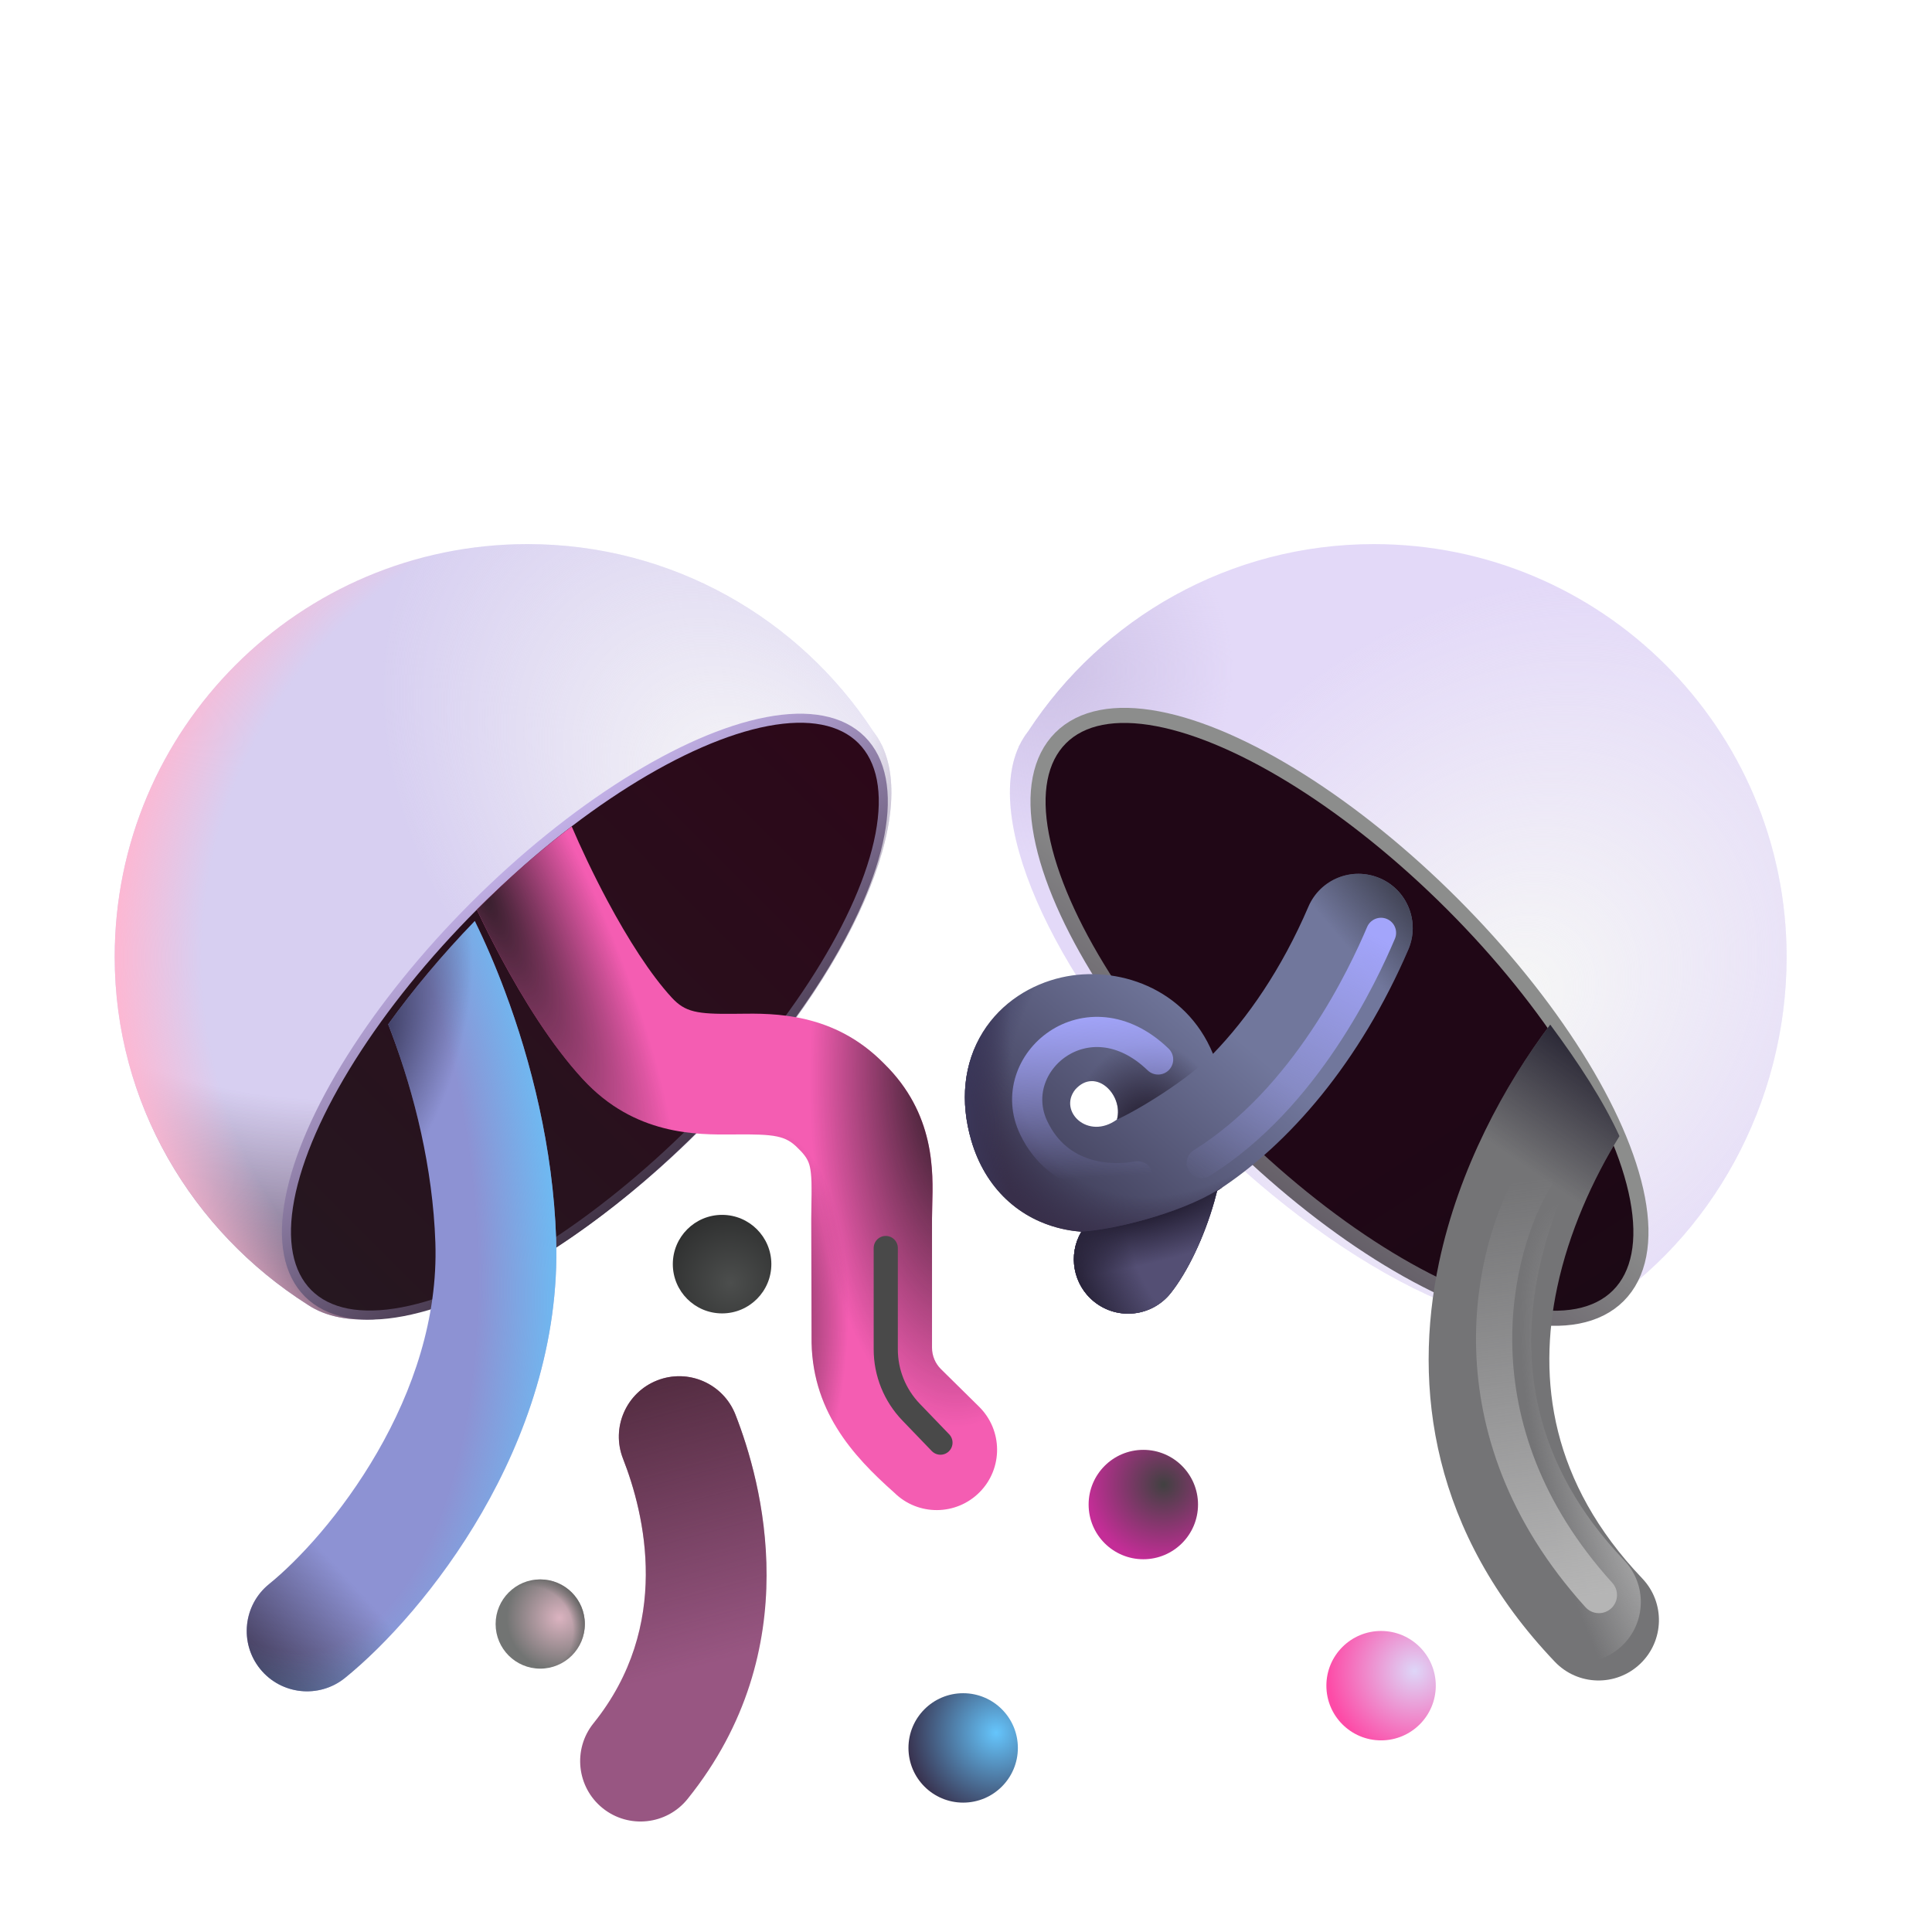 <svg xmlns="http://www.w3.org/2000/svg" xmlns:xlink="http://www.w3.org/1999/xlink" fill="none" height="32px" viewBox="0 0 32 32" width="32px"><filter id="a" color-interpolation-filters="sRGB" filterUnits="userSpaceOnUse" height="12.94" width="13.115" x="16.728" y="9.011"><feFlood flood-opacity="0" result="BackgroundImageFix"/><feBlend in="SourceGraphic" in2="BackgroundImageFix" mode="normal" result="shape"/><feColorMatrix in="SourceAlpha" result="hardAlpha" type="matrix" values="0 0 0 0 0 0 0 0 0 0 0 0 0 0 0 0 0 0 127 0"/><feOffset dx="-.25"/><feGaussianBlur stdDeviation=".375"/><feComposite in2="hardAlpha" k2="-1" k3="1" operator="arithmetic"/><feColorMatrix type="matrix" values="0 0 0 0 0.945 0 0 0 0 0.698 0 0 0 0 0.38 0 0 0 1 0"/><feBlend in2="shape" mode="normal" result="effect1_innerShadow_18_599"/></filter><filter id="b" color-interpolation-filters="sRGB" filterUnits="userSpaceOnUse" height="10.64" width="10.64" x="16.865" y="11.521"><feFlood flood-opacity="0" result="BackgroundImageFix"/><feBlend in="SourceGraphic" in2="BackgroundImageFix" mode="normal" result="shape"/><feGaussianBlur result="effect1_foregroundBlur_18_599" stdDeviation=".1"/></filter><filter id="c" color-interpolation-filters="sRGB" filterUnits="userSpaceOnUse" height="10.24" width="10.24" x="4.567" y="11.722"><feFlood flood-opacity="0" result="BackgroundImageFix"/><feBlend in="SourceGraphic" in2="BackgroundImageFix" mode="normal" result="shape"/><feGaussianBlur result="effect1_foregroundBlur_18_599" stdDeviation=".05"/></filter><filter id="d" color-interpolation-filters="sRGB" filterUnits="userSpaceOnUse" height="12.758" width="5.279" x="3.937" y="15.255"><feFlood flood-opacity="0" result="BackgroundImageFix"/><feBlend in="SourceGraphic" in2="BackgroundImageFix" mode="normal" result="shape"/><feColorMatrix in="SourceAlpha" result="hardAlpha" type="matrix" values="0 0 0 0 0 0 0 0 0 0 0 0 0 0 0 0 0 0 127 0"/><feOffset dx=".15"/><feGaussianBlur stdDeviation=".25"/><feComposite in2="hardAlpha" k2="-1" k3="1" operator="arithmetic"/><feColorMatrix type="matrix" values="0 0 0 0 0.055 0 0 0 0 0.463 0 0 0 0 0.702 0 0 0 1 0"/><feBlend in2="shape" mode="normal" result="effect1_innerShadow_18_599"/></filter><filter id="e" color-interpolation-filters="sRGB" filterUnits="userSpaceOnUse" height="4.825" width="2.506" x="13.871" y="19.871"><feFlood flood-opacity="0" result="BackgroundImageFix"/><feBlend in="SourceGraphic" in2="BackgroundImageFix" mode="normal" result="shape"/><feGaussianBlur result="effect1_foregroundBlur_18_599" stdDeviation=".3"/></filter><filter id="f" color-interpolation-filters="sRGB" filterUnits="userSpaceOnUse" height="11.162" width="4.114" x="23.363" y="16.671"><feFlood flood-opacity="0" result="BackgroundImageFix"/><feBlend in="SourceGraphic" in2="BackgroundImageFix" mode="normal" result="shape"/><feColorMatrix in="SourceAlpha" result="hardAlpha" type="matrix" values="0 0 0 0 0 0 0 0 0 0 0 0 0 0 0 0 0 0 127 0"/><feOffset dx=".3" dy=".3"/><feGaussianBlur stdDeviation=".425"/><feComposite in2="hardAlpha" k2="-1" k3="1" operator="arithmetic"/><feColorMatrix type="matrix" values="0 0 0 0 0.071 0 0 0 0 0.329 0 0 0 0 0.6 0 0 0 1 0"/><feBlend in2="shape" mode="normal" result="effect1_innerShadow_18_599"/></filter><filter id="g" color-interpolation-filters="sRGB" filterUnits="userSpaceOnUse" height="8.806" width="3.636" x="23.798" y="18.563"><feFlood flood-opacity="0" result="BackgroundImageFix"/><feBlend in="SourceGraphic" in2="BackgroundImageFix" mode="normal" result="shape"/><feGaussianBlur result="effect1_foregroundBlur_18_599" stdDeviation=".325"/></filter><filter id="h" color-interpolation-filters="sRGB" filterUnits="userSpaceOnUse" height="4.422" width="4.169" x="16.014" y="16.092"><feFlood flood-opacity="0" result="BackgroundImageFix"/><feBlend in="SourceGraphic" in2="BackgroundImageFix" mode="normal" result="shape"/><feGaussianBlur result="effect1_foregroundBlur_18_599" stdDeviation=".375"/></filter><filter id="i" color-interpolation-filters="sRGB" filterUnits="userSpaceOnUse" height="5.813" width="4.969" x="18.906" y="14.451"><feFlood flood-opacity="0" result="BackgroundImageFix"/><feBlend in="SourceGraphic" in2="BackgroundImageFix" mode="normal" result="shape"/><feGaussianBlur result="effect1_foregroundBlur_18_599" stdDeviation=".375"/></filter><radialGradient id="j" cx="0" cy="0" gradientTransform="matrix(-4.875 -5.312 3.856 -3.538 12.499 13.357)" gradientUnits="userSpaceOnUse" r="1"><stop offset="0" stop-color="#F7F7F7"/><stop offset="1" stop-color="#F7F7F7" stop-opacity="0"/></radialGradient><radialGradient id="k" cx="0" cy="0" gradientTransform="matrix(6.5 11.783 -11.895 6.562 5.687 9.011)" gradientUnits="userSpaceOnUse" r="1"><stop offset=".684" stop-color="#503E53" stop-opacity="0"/><stop offset="1" stop-color="#503E53"/></radialGradient><radialGradient id="l" cx="0" cy="0" gradientTransform="matrix(-9.163 .5 -.501 -9.177 11.062 15.857)" gradientUnits="userSpaceOnUse" r="1"><stop offset=".839" stop-color="#FEB7D2" stop-opacity="0"/><stop offset="1" stop-color="#FEB7D2"/></radialGradient><radialGradient id="m" cx="0" cy="0" gradientTransform="matrix(5.028 -5.548 4.626 4.192 25.324 16.543)" gradientUnits="userSpaceOnUse" r="1"><stop offset="0" stop-color="#F6F7F6"/><stop offset="1" stop-color="#F6F7F6" stop-opacity="0"/></radialGradient><radialGradient id="n" cx="0" cy="0" gradientTransform="matrix(2.681 1.413 -1.415 2.685 17.642 11.105)" gradientUnits="userSpaceOnUse" r="1"><stop offset="0" stop-color="#CDC1E6"/><stop offset="1" stop-color="#CDC1E6" stop-opacity="0"/></radialGradient><linearGradient id="o" gradientUnits="userSpaceOnUse" x1="-.892" x2="5.764" y1="5.106" y2="6.111"><stop offset="0" stop-color="#8C8D8C"/><stop offset="1" stop-color="#36283D"/></linearGradient><linearGradient id="p" gradientUnits="userSpaceOnUse" x1=".183" x2="2.519" y1="2.048" y2="12.816"><stop offset="0" stop-color="#200716"/><stop offset="1" stop-color="#160C13"/></linearGradient><linearGradient id="q" gradientUnits="userSpaceOnUse" x1="11.812" x2="13.187" y1="21.982" y2="27.17"><stop offset="0" stop-color="#4B2739"/><stop offset="1" stop-color="#4B2739" stop-opacity="0"/></linearGradient><linearGradient id="r" gradientUnits="userSpaceOnUse" x1="21.999" x2="16.999" y1="15.92" y2="21.757"><stop offset=".253" stop-color="#71779C"/><stop offset="1" stop-color="#2B263D"/></linearGradient><linearGradient id="s" gradientUnits="userSpaceOnUse" x1="23.624" x2="22.593" y1="15.138" y2="16.013"><stop offset="0" stop-color="#3F4151"/><stop offset="1" stop-color="#3F4151" stop-opacity="0"/></linearGradient><radialGradient id="t" cx="0" cy="0" gradientTransform="matrix(-2.781 4.875 -3.159 -1.802 20.249 15.482)" gradientUnits="userSpaceOnUse" r="1"><stop offset=".835" stop-color="#382F4A" stop-opacity="0"/><stop offset="1" stop-color="#382F4A"/></radialGradient><radialGradient id="u" cx="0" cy="0" gradientTransform="matrix(-6.274 -1.297 1.269 -6.139 21.792 18.662)" gradientUnits="userSpaceOnUse" r="1"><stop offset=".808" stop-color="#3B3A5F" stop-opacity="0"/><stop offset=".95" stop-color="#3B3A5F"/></radialGradient><radialGradient id="v" cx="0" cy="0" gradientTransform="matrix(-1 1.156 -1.156 -1 16.499 28.701)" gradientUnits="userSpaceOnUse" r="1"><stop offset="0" stop-color="#65C5FC"/><stop offset="1" stop-color="#372E4A"/></radialGradient><radialGradient id="w" cx="0" cy="0" gradientTransform="matrix(-.983 .824 -.824 -.983 19.273 24.589)" gradientUnits="userSpaceOnUse" r="1"><stop offset="0" stop-color="#414141"/><stop offset="1" stop-color="#C42D97"/></radialGradient><radialGradient id="x" cx="0" cy="0" gradientTransform="matrix(-1.172 .836 -.836 -1.172 23.429 27.677)" gradientUnits="userSpaceOnUse" r="1"><stop offset="0" stop-color="#DED6F8"/><stop offset="1" stop-color="#FD4BA7"/></radialGradient><radialGradient id="y" cx="0" cy="0" gradientTransform="matrix(-.141 -1.172 1.172 -.141 12.101 21.248)" gradientUnits="userSpaceOnUse" r="1"><stop offset="0" stop-color="#4C4E4D"/><stop offset="1" stop-color="#2E2F2F"/></radialGradient><radialGradient id="z" cx="0" cy="0" gradientTransform="matrix(-.656 .578 -.578 -.656 9.265 26.795)" gradientUnits="userSpaceOnUse" r="1"><stop offset="0" stop-color="#DBB3C0"/><stop offset="1" stop-color="#727473"/></radialGradient><radialGradient id="A" cx="0" cy="0" gradientTransform="matrix(.891 -.43 .43 .891 8.742 27.021)" gradientUnits="userSpaceOnUse" r="1"><stop offset=".757" stop-color="#626362" stop-opacity="0"/><stop offset="1" stop-color="#626362"/></radialGradient><linearGradient id="B" gradientUnits="userSpaceOnUse" x1="6.276" x2="12.932" y1="15.539" y2="16.544"><stop offset="0" stop-color="#D2C0FB"/><stop offset="1" stop-color="#3A2C3D"/></linearGradient><linearGradient id="C" gradientUnits="userSpaceOnUse" x1="9.687" x2="9.687" y1="10.433" y2="23.25"><stop offset="0" stop-color="#2C0819"/><stop offset="1" stop-color="#261720"/></linearGradient><linearGradient id="D" gradientUnits="userSpaceOnUse" x1="4.238" x2="6.042" y1="28.274" y2="26.613"><stop offset="0" stop-color="#39304A"/><stop offset="1" stop-color="#39304A" stop-opacity="0"/></linearGradient><radialGradient id="E" cx="0" cy="0" gradientTransform="matrix(5.273 -.541 1.157 11.282 4.221 19.985)" gradientUnits="userSpaceOnUse" r="1"><stop offset=".655" stop-color="#62C9FE" stop-opacity="0"/><stop offset="1" stop-color="#62C9FE"/></radialGradient><radialGradient id="F" cx="0" cy="0" gradientTransform="matrix(1.448 .427 -.905 3.068 5.971 17.166)" gradientUnits="userSpaceOnUse" r="1"><stop offset="0" stop-color="#313051"/><stop offset="1" stop-color="#313051" stop-opacity="0"/></radialGradient><linearGradient id="G"><stop offset="0" stop-color="#2F1C27"/><stop offset="1" stop-color="#2F1C27" stop-opacity="0"/></linearGradient><radialGradient id="H" cx="0" cy="0" gradientTransform="matrix(2.948 6.028 -1.519 .743 7.898 14.607)" gradientUnits="userSpaceOnUse" r="1" xlink:href="#G"/><radialGradient id="I" cx="0" cy="0" gradientTransform="matrix(-.309 6.362 -2.651 -.129 16.084 17.301)" gradientUnits="userSpaceOnUse" r="1"><stop offset=".198" stop-color="#2F1C27"/><stop offset="1" stop-color="#2F1C27" stop-opacity="0"/></radialGradient><radialGradient id="J" cx="0" cy="0" gradientTransform="matrix(.399 -3.732 1.616 .173 12.388 22.446)" gradientUnits="userSpaceOnUse" r="1" xlink:href="#G"/><linearGradient id="K" gradientUnits="userSpaceOnUse" x1="26.687" x2="25.27" y1="17.17" y2="19.232"><stop offset="0" stop-color="#1F1C2C"/><stop offset="1" stop-color="#1F1C2C" stop-opacity="0"/></linearGradient><radialGradient id="L" cx="0" cy="0" gradientTransform="matrix(-1.49 .406 -1.335 -4.897 27.177 24.826)" gradientUnits="userSpaceOnUse" r="1"><stop offset="0" stop-color="#B8B8B8"/><stop offset="1" stop-color="#B8B8B8" stop-opacity="0"/></radialGradient><linearGradient id="M" gradientUnits="userSpaceOnUse" x1="26.484" x2="25.616" y1="26.42" y2="19.513"><stop offset="0" stop-color="#B5B5B5"/><stop offset="1" stop-color="#B5B5B5" stop-opacity="0"/></linearGradient><radialGradient id="N" cx="0" cy="0" gradientTransform="matrix(.25 1.016 -3.331 .82 18.921 19.888)" gradientUnits="userSpaceOnUse" r="1"><stop offset=".306" stop-color="#272238"/><stop offset="1" stop-color="#272238" stop-opacity="0"/></radialGradient><radialGradient id="O" cx="0" cy="0" gradientTransform="matrix(-2.353 .719 -1.011 -3.311 20.14 20.326)" gradientUnits="userSpaceOnUse" r="1"><stop offset=".59" stop-color="#272238" stop-opacity="0"/><stop offset="1" stop-color="#272238"/></radialGradient><radialGradient id="P" cx="0" cy="0" gradientTransform="matrix(-.07 -1.531 1.259 -.058 19.015 18.787)" gradientUnits="userSpaceOnUse" r="1"><stop offset=".187" stop-color="#282235"/><stop offset="1" stop-color="#282235" stop-opacity="0"/></radialGradient><linearGradient id="Q"><stop offset="0" stop-color="#A3A5FB"/><stop offset="1" stop-color="#A3A5FB" stop-opacity="0"/></linearGradient><linearGradient id="R" gradientUnits="userSpaceOnUse" x1="17.843" x2="18.037" xlink:href="#Q" y1="16.782" y2="19.513"/><linearGradient id="S" gradientUnits="userSpaceOnUse" x1="22.687" x2="20.347" xlink:href="#Q" y1="15.451" y2="19.89"/><path d="m14.617 12.367.002-.002c-.005-.008-.009-.015-.014-.023-.041-.084-.089-.161-.145-.232-1.221-1.865-3.329-3.098-5.724-3.098-3.775 0-6.836 3.061-6.836 6.836 0 2.429 1.289 4.55 3.197 5.762 1.208.809 4.034-.43 6.512-2.909 2.363-2.363 3.601-5.043 3.008-6.334z" fill="#D7CFF1"/><path d="m14.617 12.367.002-.002c-.005-.008-.009-.015-.014-.023-.041-.084-.089-.161-.145-.232-1.221-1.865-3.329-3.098-5.724-3.098-3.775 0-6.836 3.061-6.836 6.836 0 2.429 1.289 4.55 3.197 5.762 1.208.809 4.034-.43 6.512-2.909 2.363-2.363 3.601-5.043 3.008-6.334z" fill="url(#j)"/><path d="m14.617 12.367.002-.002c-.005-.008-.009-.015-.014-.023-.041-.084-.089-.161-.145-.232-1.221-1.865-3.329-3.098-5.724-3.098-3.775 0-6.836 3.061-6.836 6.836 0 2.429 1.289 4.55 3.197 5.762 1.208.809 4.034-.43 6.512-2.909 2.363-2.363 3.601-5.043 3.008-6.334z" fill="url(#k)"/><path d="m14.617 12.367.002-.002c-.005-.008-.009-.015-.014-.023-.041-.084-.089-.161-.145-.232-1.221-1.865-3.329-3.098-5.724-3.098-3.775 0-6.836 3.061-6.836 6.836 0 2.429 1.289 4.55 3.197 5.762 1.208.809 4.034-.43 6.512-2.909 2.363-2.363 3.601-5.043 3.008-6.334z" fill="url(#l)"/><g filter="url(#a)"><path d="m17.125 12.367-.002-.002c.004-.008.009-.015.014-.023.041-.084.089-.161.145-.232 1.221-1.865 3.329-3.098 5.724-3.098 3.775 0 6.836 3.061 6.836 6.836 0 2.429-1.248 4.657-3.156 5.869-1.208.809-4.084-.537-6.562-3.016-2.364-2.363-3.591-5.043-2.999-6.334z" fill="#E3D9F8"/><path d="m17.125 12.367-.002-.002c.004-.008.009-.015.014-.023.041-.084.089-.161.145-.232 1.221-1.865 3.329-3.098 5.724-3.098 3.775 0 6.836 3.061 6.836 6.836 0 2.429-1.248 4.657-3.156 5.869-1.208.809-4.084-.537-6.562-3.016-2.364-2.363-3.591-5.043-2.999-6.334z" fill="url(#m)"/><path d="m17.125 12.367-.002-.002c.004-.008.009-.015.014-.023.041-.084.089-.161.145-.232 1.221-1.865 3.329-3.098 5.724-3.098 3.775 0 6.836 3.061 6.836 6.836 0 2.429-1.248 4.657-3.156 5.869-1.208.809-4.084-.537-6.562-3.016-2.364-2.363-3.591-5.043-2.999-6.334z" fill="url(#n)"/></g><g filter="url(#b)"><ellipse rx="2.519" ry="6.408" stroke="url(#o)" stroke-width=".5" transform="matrix(-.707 .707 .707 .707 22.186 16.842)"/></g><ellipse fill="url(#p)" rx="2.519" ry="6.408" transform="matrix(-.707 .707 .707 .707 22.186 16.842)"/><g clip-rule="evenodd" fill-rule="evenodd"><path d="m10.885 22.864c.514-.202 1.094.052 1.296.566.433 1.105 1.207 3.882-.793 6.367-.346.43-.976.498-1.406.152-.43-.346-.498-.976-.152-1.406 1.3-1.616.848-3.467.489-4.383-.201-.514.052-1.094.566-1.296z" fill="#985682"/><path d="m10.885 22.864c.514-.202 1.094.052 1.296.566.433 1.105 1.207 3.882-.793 6.367-.346.43-.976.498-1.406.152-.43-.346-.498-.976-.152-1.406 1.3-1.616.848-3.467.489-4.383-.201-.514.052-1.094.566-1.296z" fill="url(#q)"/><path d="m22.854 14.546c.457.196.668.725.472 1.182-.796 1.856-1.976 3.231-3.166 3.995-.015.059-.03.116-.046.172-.173.609-.45 1.178-.723 1.522-.309.389-.875.455-1.264.146-.356-.282-.441-.78-.217-1.161-.09-.008-.179-.02-.268-.038-.762-.156-1.325-.69-1.554-1.472-.189-.647-.129-1.277.191-1.794.311-.501.806-.796 1.304-.909.906-.206 2.054.163 2.508 1.266.57-.588 1.135-1.4 1.58-2.437.196-.457.725-.668 1.182-.472zm-5.045 3.501c.338-.381.803.091.691.496-.477.348-.977-.135-.691-.496z" fill="url(#r)"/><path d="m22.854 14.546c.457.196.668.725.472 1.182-.796 1.856-1.976 3.231-3.166 3.995-.015.059-.03.116-.046.172-.173.609-.45 1.178-.723 1.522-.309.389-.875.455-1.264.146-.356-.282-.441-.78-.217-1.161-.09-.008-.179-.02-.268-.038-.762-.156-1.325-.69-1.554-1.472-.189-.647-.129-1.277.191-1.794.311-.501.806-.796 1.304-.909.906-.206 2.054.163 2.508 1.266.57-.588 1.135-1.4 1.58-2.437.196-.457.725-.668 1.182-.472zm-5.045 3.501c.338-.381.803.091.691.496-.477.348-.977-.135-.691-.496z" fill="url(#s)"/><path d="m22.854 14.546c.457.196.668.725.472 1.182-.796 1.856-1.976 3.231-3.166 3.995-.015.059-.03.116-.046.172-.173.609-.45 1.178-.723 1.522-.309.389-.875.455-1.264.146-.356-.282-.441-.78-.217-1.161-.09-.008-.179-.02-.268-.038-.762-.156-1.325-.69-1.554-1.472-.189-.647-.129-1.277.191-1.794.311-.501.806-.796 1.304-.909.906-.206 2.054.163 2.508 1.266.57-.588 1.135-1.4 1.58-2.437.196-.457.725-.668 1.182-.472zm-5.045 3.501c.338-.381.803.091.691.496-.477.348-.977-.135-.691-.496z" fill="url(#t)"/><path d="m22.854 14.546c.457.196.668.725.472 1.182-.796 1.856-1.976 3.231-3.166 3.995-.015.059-.03.116-.046.172-.173.609-.45 1.178-.723 1.522-.309.389-.875.455-1.264.146-.356-.282-.441-.78-.217-1.161-.09-.008-.179-.02-.268-.038-.762-.156-1.325-.69-1.554-1.472-.189-.647-.129-1.277.191-1.794.311-.501.806-.796 1.304-.909.906-.206 2.054.163 2.508 1.266.57-.588 1.135-1.4 1.58-2.437.196-.457.725-.668 1.182-.472zm-5.045 3.501c.338-.381.803.091.691.496-.477.348-.977-.135-.691-.496z" fill="url(#u)"/></g><circle cx="15.953" cy="28.951" fill="url(#v)" r=".906"/><circle cx="18.937" cy="24.92" fill="url(#w)" r=".906"/><circle cx="22.875" cy="27.92" fill="url(#x)" r=".906"/><circle cx="11.96" cy="20.938" fill="url(#y)" r=".816"/><circle cx="8.948" cy="26.899" fill="url(#z)" r=".739"/><circle cx="8.948" cy="26.899" fill="url(#A)" r=".739"/><g filter="url(#c)"><ellipse cx="9.687" cy="16.842" rx="2.519" ry="6.408" stroke="url(#B)" stroke-width=".3" transform="matrix(.707 .707 -.707 .707 14.746 -1.917)"/></g><ellipse cx="9.687" cy="16.842" fill="url(#C)" rx="2.519" ry="6.408" transform="matrix(.707 .707 -.707 .707 14.746 -1.917)"/><g filter="url(#d)"><path d="m6.281 16.965c.405-.567.887-1.145 1.433-1.71.174.355.344.748.499 1.164.432 1.153.797 2.591.848 4.092.059 1.734-.515 3.305-1.228 4.54-.711 1.232-1.598 2.198-2.268 2.74-.429.347-1.059.281-1.406-.148-.347-.429-.281-1.059.148-1.406.476-.385 1.203-1.161 1.793-2.184.589-1.02 1.004-2.22.961-3.473-.042-1.234-.347-2.455-.722-3.459-.02-.052-.039-.104-.059-.155z" fill="#8D92D3"/><path d="m6.281 16.965c.405-.567.887-1.145 1.433-1.71.174.355.344.748.499 1.164.432 1.153.797 2.591.848 4.092.059 1.734-.515 3.305-1.228 4.54-.711 1.232-1.598 2.198-2.268 2.74-.429.347-1.059.281-1.406-.148-.347-.429-.281-1.059.148-1.406.476-.385 1.203-1.161 1.793-2.184.589-1.02 1.004-2.22.961-3.473-.042-1.234-.347-2.455-.722-3.459-.02-.052-.039-.104-.059-.155z" fill="url(#D)"/><path d="m6.281 16.965c.405-.567.887-1.145 1.433-1.71.174.355.344.748.499 1.164.432 1.153.797 2.591.848 4.092.059 1.734-.515 3.305-1.228 4.54-.711 1.232-1.598 2.198-2.268 2.74-.429.347-1.059.281-1.406-.148-.347-.429-.281-1.059.148-1.406.476-.385 1.203-1.161 1.793-2.184.589-1.02 1.004-2.22.961-3.473-.042-1.234-.347-2.455-.722-3.459-.02-.052-.039-.104-.059-.155z" fill="url(#E)"/><path d="m6.281 16.965c.405-.567.887-1.145 1.433-1.71.174.355.344.748.499 1.164.432 1.153.797 2.591.848 4.092.059 1.734-.515 3.305-1.228 4.54-.711 1.232-1.598 2.198-2.268 2.74-.429.347-1.059.281-1.406-.148-.347-.429-.281-1.059.148-1.406.476-.385 1.203-1.161 1.793-2.184.589-1.02 1.004-2.22.961-3.473-.042-1.234-.347-2.455-.722-3.459-.02-.052-.039-.104-.059-.155z" fill="url(#F)"/></g><path d="m7.898 15.068c.003-.003.005-.005.008-.008.514-.514 1.041-.974 1.563-1.372.145.339.351.781.594 1.235.336.628.711 1.218 1.063 1.6.223.242.418.275 1.034.269l.08-.001c.584-.008 1.573-.021 2.404.827.842.827.814 1.779.797 2.362-.002.074-.004.143-.004.204v2.138c0 .134.054.262.149.356l.631.622c.393.388.398 1.021.01 1.414-.388.393-1.021.398-1.414.01-.691-.613-1.39-1.374-1.371-2.597l-.005-1.944c0-.095.002-.186.003-.267l0-.008c.002-.086.003-.159.002-.228-0-.14-.007-.235-.019-.309-.018-.109-.05-.2-.184-.331l-.01-.01-.01-.01c-.205-.211-.383-.236-1.041-.23l-.028 0c-.617.006-1.639.016-2.496-.915-.523-.568-.992-1.333-1.355-2.011-.147-.275-.282-.546-.402-.799z" fill="#F45DB2"/><path d="m7.898 15.068c.003-.003.005-.005.008-.008.514-.514 1.041-.974 1.563-1.372.145.339.351.781.594 1.235.336.628.711 1.218 1.063 1.6.223.242.418.275 1.034.269l.08-.001c.584-.008 1.573-.021 2.404.827.842.827.814 1.779.797 2.362-.002.074-.004.143-.004.204v2.138c0 .134.054.262.149.356l.631.622c.393.388.398 1.021.01 1.414-.388.393-1.021.398-1.414.01-.691-.613-1.39-1.374-1.371-2.597l-.005-1.944c0-.095.002-.186.003-.267l0-.008c.002-.086.003-.159.002-.228-0-.14-.007-.235-.019-.309-.018-.109-.05-.2-.184-.331l-.01-.01-.01-.01c-.205-.211-.383-.236-1.041-.23l-.028 0c-.617.006-1.639.016-2.496-.915-.523-.568-.992-1.333-1.355-2.011-.147-.275-.282-.546-.402-.799z" fill="url(#H)"/><path d="m7.898 15.068c.003-.003.005-.005.008-.008.514-.514 1.041-.974 1.563-1.372.145.339.351.781.594 1.235.336.628.711 1.218 1.063 1.6.223.242.418.275 1.034.269l.08-.001c.584-.008 1.573-.021 2.404.827.842.827.814 1.779.797 2.362-.002.074-.004.143-.004.204v2.138c0 .134.054.262.149.356l.631.622c.393.388.398 1.021.01 1.414-.388.393-1.021.398-1.414.01-.691-.613-1.39-1.374-1.371-2.597l-.005-1.944c0-.095.002-.186.003-.267l0-.008c.002-.086.003-.159.002-.228-0-.14-.007-.235-.019-.309-.018-.109-.05-.2-.184-.331l-.01-.01-.01-.01c-.205-.211-.383-.236-1.041-.23l-.028 0c-.617.006-1.639.016-2.496-.915-.523-.568-.992-1.333-1.355-2.011-.147-.275-.282-.546-.402-.799z" fill="url(#I)"/><path d="m7.898 15.068c.003-.003.005-.005.008-.008.514-.514 1.041-.974 1.563-1.372.145.339.351.781.594 1.235.336.628.711 1.218 1.063 1.6.223.242.418.275 1.034.269l.08-.001c.584-.008 1.573-.021 2.404.827.842.827.814 1.779.797 2.362-.002.074-.004.143-.004.204v2.138c0 .134.054.262.149.356l.631.622c.393.388.398 1.021.01 1.414-.388.393-1.021.398-1.414.01-.691-.613-1.39-1.374-1.371-2.597l-.005-1.944c0-.095.002-.186.003-.267l0-.008c.002-.086.003-.159.002-.228-0-.14-.007-.235-.019-.309-.018-.109-.05-.2-.184-.331l-.01-.01-.01-.01c-.205-.211-.383-.236-1.041-.23l-.028 0c-.617.006-1.639.016-2.496-.915-.523-.568-.992-1.333-1.355-2.011-.147-.275-.282-.546-.402-.799z" fill="url(#J)"/><g filter="url(#e)"><path d="m14.671 20.671v1.678c0 .388.15.76.419 1.04l.487.506" stroke="#494949" stroke-linecap="round" stroke-width=".4"/></g><g filter="url(#f)"><path d="m25.376 16.671c.481.649.875 1.255 1.147 1.847-.438.709-.838 1.593-1.031 2.506-.325 1.531-.106 3.23 1.409 4.82.381.4.366 1.033-.034 1.414s-1.033.366-1.414-.034c-2.035-2.135-2.358-4.535-1.918-6.614.33-1.559 1.085-2.937 1.841-3.938z" fill="#747476"/><path d="m25.376 16.671c.481.649.875 1.255 1.147 1.847-.438.709-.838 1.593-1.031 2.506-.325 1.531-.106 3.23 1.409 4.82.381.4.366 1.033-.034 1.414s-1.033.366-1.414-.034c-2.035-2.135-2.358-4.535-1.918-6.614.33-1.559 1.085-2.937 1.841-3.938z" fill="url(#K)"/></g><path d="m25.376 16.671c.481.649.875 1.255 1.147 1.847-.438.709-.838 1.593-1.031 2.506-.325 1.531-.106 3.23 1.409 4.82.381.4.366 1.033-.034 1.414s-1.033.366-1.414-.034c-2.035-2.135-2.358-4.535-1.918-6.614.33-1.559 1.085-2.937 1.841-3.938z" fill="url(#L)"/><g filter="url(#g)"><path d="m25.421 19.513c-.693 1.146-1.45 4.131 1.062 6.906" stroke="url(#M)" stroke-linecap="round" stroke-width=".6"/></g><path d="m20.257 19.66c-.032.022-.065.043-.097.064-.015.059-.03.116-.046.172-.173.61-.45 1.178-.723 1.522-.309.39-.875.455-1.264.146-.356-.282-.441-.78-.217-1.161-.01-.001-.019-.002-.029-.003.507-.018 1.666-.296 2.301-.698.025-.016.05-.03.074-.041z" fill="#544F74"/><path d="m20.257 19.66c-.032.022-.065.043-.097.064-.015.059-.03.116-.046.172-.173.61-.45 1.178-.723 1.522-.309.39-.875.455-1.264.146-.356-.282-.441-.78-.217-1.161-.01-.001-.019-.002-.029-.003.507-.018 1.666-.296 2.301-.698.025-.016.05-.03.074-.041z" fill="url(#N)"/><path d="m20.257 19.66c-.032.022-.065.043-.097.064-.015.059-.03.116-.046.172-.173.61-.45 1.178-.723 1.522-.309.39-.875.455-1.264.146-.356-.282-.441-.78-.217-1.161-.01-.001-.019-.002-.029-.003.507-.018 1.666-.296 2.301-.698.025-.016.05-.03.074-.041z" fill="url(#O)"/><path d="m20.092 17.455c-.454-1.103-1.602-1.472-2.508-1.266-.498.113-.993.408-1.304.909-.226.364-.323.785-.293 1.228h1.743c-.014-.091.008-.189.08-.279.338-.381.803.091.691.496.355-.161 1.175-.659 1.592-1.089z" fill="url(#P)"/><g filter="url(#h)"><path d="m18.842 19.483c-.447.085-1.31.051-1.719-.8-.515-1.072.889-2.263 2.059-1.135" stroke="url(#R)" stroke-linecap="round" stroke-width=".5"/></g><g filter="url(#i)"><path d="m22.874 15.451c-.292.688-1.244 2.737-2.969 3.812" stroke="url(#S)" stroke-linecap="round" stroke-width=".5"/></g></svg>